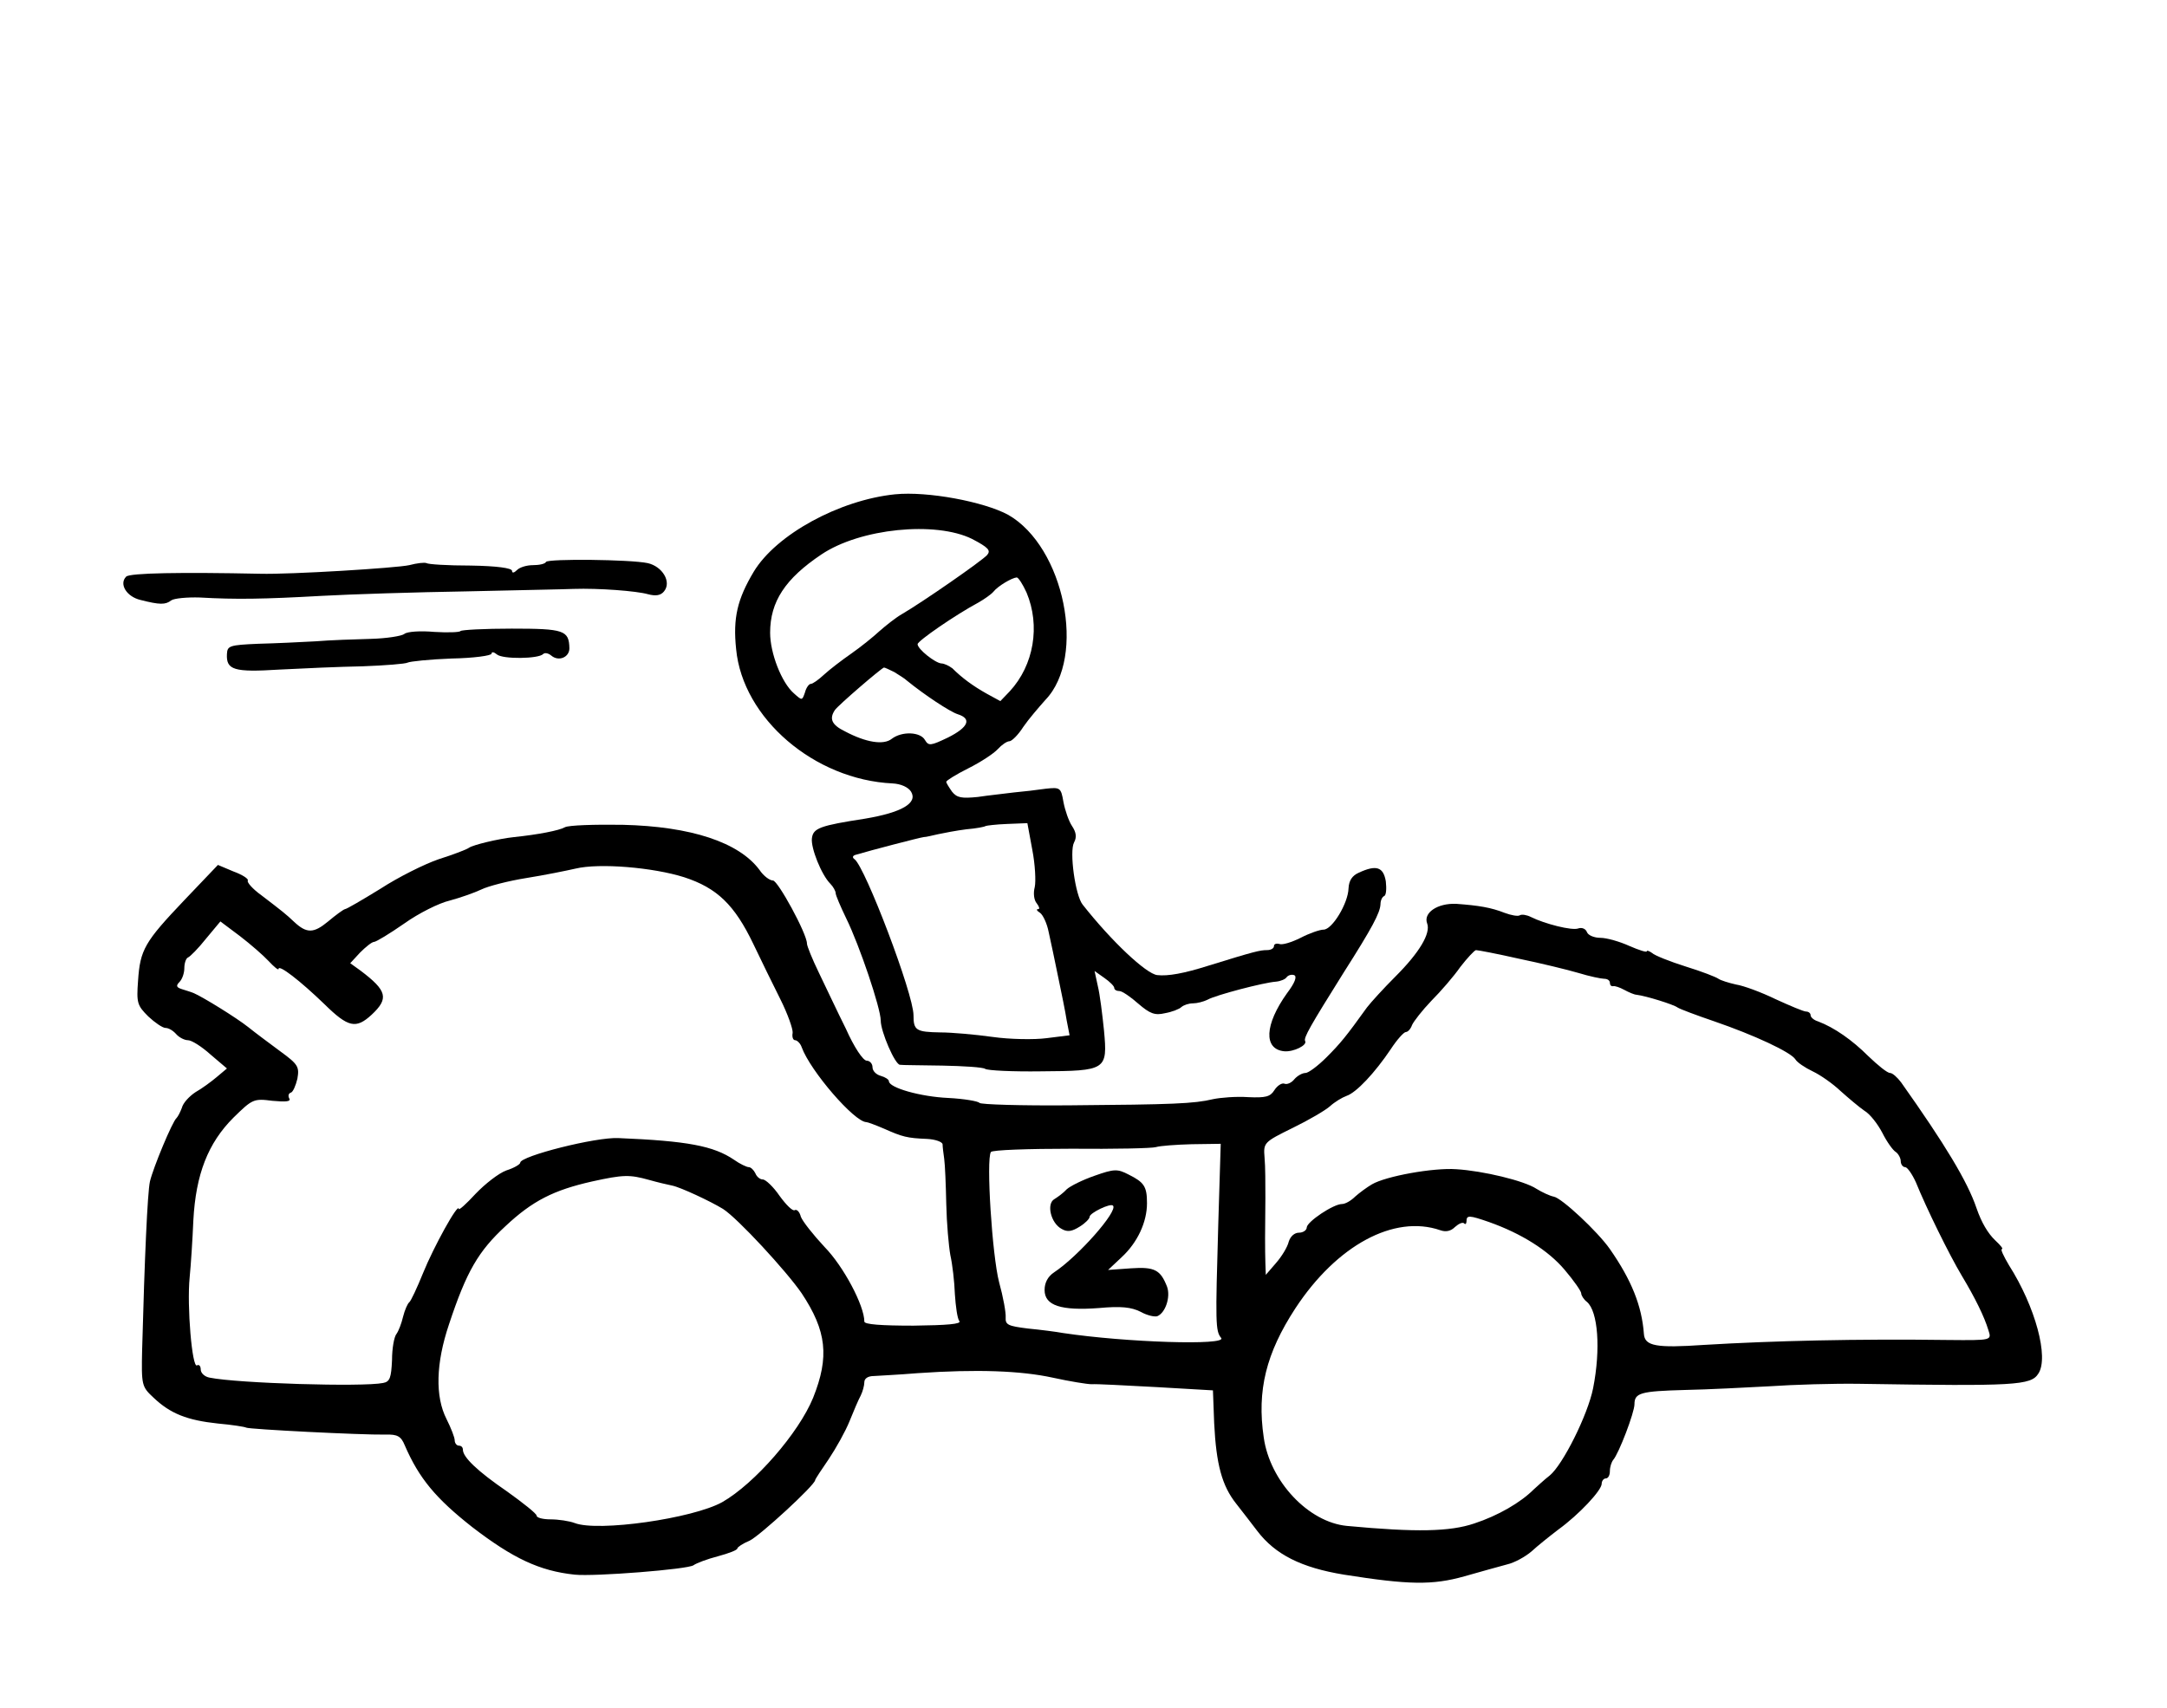 <?xml version="1.0" standalone="no"?>
<!DOCTYPE svg PUBLIC "-//W3C//DTD SVG 20010904//EN"
 "http://www.w3.org/TR/2001/REC-SVG-20010904/DTD/svg10.dtd">
<svg version="1.0" xmlns="http://www.w3.org/2000/svg"
 width="529pt" height="417pt" viewBox="0 0 529 417"
 preserveAspectRatio="xMidYMid meet">
<g transform="translate(0,417) scale(0.1,-0.1)"
fill="#000000" stroke="none">
<path d="M2185 2963 c-136 -14 -290 -98 -345 -189 -40 -67 -51 -113 -43 -189
16 -169 191 -319 382 -328 20 -1 38 -9 45 -20 17 -28 -23 -51 -112 -66 -110
-17 -127 -23 -130 -48 -3 -23 23 -89 45 -111 7 -7 13 -18 13 -23 0 -5 12 -33
26 -62 32 -65 84 -219 84 -249 0 -27 35 -108 47 -108 4 -1 51 -1 103 -2 52 -1
100 -4 105 -8 6 -4 67 -7 136 -6 160 1 163 3 154 100 -4 39 -10 88 -15 108
l-8 37 24 -17 c13 -9 24 -20 24 -24 0 -5 6 -8 13 -8 6 0 27 -14 46 -31 28 -24
40 -29 65 -23 17 3 35 10 40 15 6 5 18 9 28 9 10 0 26 4 36 9 19 11 137 42
167 44 11 1 23 6 26 11 4 5 12 7 18 5 8 -3 2 -19 -17 -44 -55 -77 -58 -137 -7
-142 23 -2 57 15 51 25 -4 8 12 36 94 167 70 110 89 146 90 167 0 9 4 18 9 20
5 2 6 18 4 36 -6 35 -23 41 -66 21 -16 -7 -24 -19 -25 -38 -1 -37 -40 -101
-61 -101 -9 0 -35 -9 -56 -20 -22 -11 -45 -18 -52 -15 -7 2 -13 0 -13 -5 0 -6
-8 -10 -17 -10 -17 0 -30 -3 -143 -38 -60 -19 -99 -26 -125 -23 -27 3 -112 83
-182 172 -18 22 -33 130 -21 152 7 13 5 25 -5 40 -8 12 -17 38 -21 59 -6 35
-8 36 -44 32 -20 -3 -55 -7 -77 -9 -22 -3 -62 -7 -88 -11 -40 -4 -51 -2 -63
13 -7 10 -14 21 -14 24 0 3 24 18 54 33 30 15 62 36 72 47 9 10 22 19 28 19 6
0 22 16 34 35 13 19 38 48 54 66 101 105 46 374 -91 452 -59 32 -197 58 -276
50z m188 -109 c40 -21 46 -28 37 -39 -12 -14 -159 -116 -209 -145 -14 -8 -38
-27 -54 -41 -15 -14 -46 -39 -69 -55 -23 -16 -53 -39 -66 -51 -14 -13 -28 -23
-33 -23 -4 0 -11 -9 -14 -21 -7 -20 -7 -20 -27 -2 -30 26 -58 98 -58 148 0 76
37 132 125 191 95 64 279 82 368 38z m133 -131 c34 -81 18 -177 -41 -241 l-23
-24 -33 18 c-34 19 -61 39 -84 62 -8 6 -20 12 -27 12 -15 1 -58 35 -58 47 0 8
93 72 149 102 14 8 31 20 36 26 11 14 45 34 57 35 4 0 15 -17 24 -37z m-323
-194 c11 -7 26 -16 31 -21 43 -35 105 -76 124 -82 35 -11 26 -32 -24 -57 -42
-20 -47 -21 -56 -6 -11 20 -56 22 -81 3 -20 -16 -63 -9 -114 18 -33 16 -39 31
-25 52 7 11 114 103 120 104 2 0 13 -5 25 -11z m337 -434 c7 -36 9 -77 6 -91
-4 -15 -2 -32 5 -40 6 -8 8 -14 3 -14 -5 0 -3 -4 5 -9 7 -5 17 -26 21 -47 5
-22 15 -70 23 -109 8 -38 18 -87 21 -107 l7 -36 -56 -7 c-30 -4 -90 -3 -132 3
-43 6 -100 11 -127 11 -60 1 -66 5 -66 42 0 52 -118 362 -144 381 -6 4 -5 9 4
11 33 10 156 42 165 43 6 0 21 4 35 7 14 3 45 9 69 12 24 2 45 6 47 8 2 1 25
4 52 5 l50 2 12 -65z"/>
<path d="M1333 2798 c-2 -5 -17 -8 -32 -8 -15 0 -32 -5 -39 -12 -7 -7 -12 -8
-12 -2 0 7 -38 12 -101 13 -56 0 -104 3 -108 6 -5 2 -23 0 -42 -5 -31 -7 -290
-23 -364 -21 -193 4 -318 2 -327 -7 -18 -18 1 -49 35 -57 47 -12 61 -12 75 -1
7 5 39 8 70 7 87 -5 155 -4 297 4 72 4 231 9 355 11 124 3 241 5 260 6 62 2
154 -5 182 -13 19 -5 31 -3 39 7 19 23 -4 61 -40 69 -43 9 -242 11 -248 3z"/>
<path d="M1124 2629 c-2 -3 -31 -4 -64 -2 -33 3 -66 1 -73 -5 -6 -5 -43 -11
-82 -12 -38 -1 -99 -3 -135 -6 -36 -2 -99 -5 -140 -6 -70 -3 -75 -5 -76 -25
-2 -39 17 -45 128 -38 57 3 148 7 203 8 55 2 105 6 110 9 6 3 54 8 107 10 54
1 98 7 98 12 0 5 6 4 13 -2 14 -12 102 -11 113 1 4 4 13 2 20 -4 18 -15 44 -4
44 18 -1 44 -13 48 -141 48 -66 0 -123 -3 -125 -6z"/>
<path d="M1379 2150 c-14 -8 -66 -18 -124 -24 -38 -4 -100 -19 -110 -26 -5 -4
-39 -17 -74 -28 -35 -12 -99 -44 -142 -72 -44 -27 -83 -50 -87 -50 -4 -1 -22
-14 -41 -30 -35 -29 -52 -30 -83 -1 -20 19 -29 26 -80 65 -21 15 -36 32 -33
36 2 4 -13 14 -35 22 l-38 16 -82 -86 c-97 -102 -108 -121 -113 -197 -4 -54
-2 -60 25 -87 16 -15 35 -28 42 -28 8 0 19 -7 26 -15 7 -8 20 -15 29 -15 9 0
34 -16 55 -35 l40 -34 -25 -21 c-13 -11 -36 -28 -52 -37 -15 -10 -30 -26 -33
-38 -4 -11 -10 -22 -13 -25 -10 -8 -57 -121 -65 -155 -6 -28 -13 -186 -19
-410 -2 -88 -1 -91 28 -118 41 -39 82 -55 157 -63 34 -3 66 -8 69 -10 7 -4
281 -18 340 -17 29 1 38 -4 47 -26 35 -81 76 -130 165 -200 99 -76 164 -107
250 -116 48 -5 277 13 290 23 7 5 33 15 60 22 26 7 47 15 47 19 0 3 13 12 30
19 25 12 160 136 160 148 0 2 15 25 33 51 18 27 41 68 51 93 10 25 22 53 27
62 5 10 9 25 9 33 0 9 9 15 23 15 12 1 60 3 107 7 145 10 252 6 330 -11 41 -9
84 -16 95 -16 11 1 82 -3 158 -7 l138 -8 3 -80 c5 -101 19 -153 54 -197 15
-19 38 -49 51 -66 44 -58 108 -90 212 -107 158 -25 216 -26 294 -4 39 11 85
24 104 29 18 4 45 19 60 32 14 13 44 37 65 53 51 37 106 96 106 112 0 7 5 13
10 13 6 0 10 8 10 18 0 10 4 22 8 27 14 16 52 116 52 136 0 28 15 32 124 35
56 1 148 6 206 9 58 4 157 7 220 6 379 -6 418 -4 436 25 26 39 -7 163 -72 265
-13 22 -21 39 -17 39 4 0 -3 9 -16 21 -18 17 -34 44 -46 79 -22 65 -77 156
-184 307 -9 12 -21 23 -27 23 -7 0 -30 19 -53 41 -39 39 -83 70 -123 85 -10 3
-18 10 -18 15 0 5 -5 9 -11 9 -6 0 -39 14 -74 30 -35 17 -78 33 -97 36 -18 4
-37 10 -43 14 -5 4 -41 18 -80 30 -38 12 -76 27 -82 33 -7 5 -13 7 -13 4 0 -3
-19 3 -42 13 -24 11 -56 20 -71 20 -15 0 -30 6 -33 14 -3 8 -12 12 -21 9 -15
-6 -82 11 -116 28 -10 5 -22 7 -27 4 -4 -3 -21 0 -37 6 -33 13 -63 18 -118 22
-46 2 -81 -22 -71 -48 9 -24 -19 -71 -77 -129 -29 -29 -60 -63 -70 -76 -51
-71 -65 -88 -99 -122 -21 -21 -44 -38 -51 -38 -8 0 -20 -7 -27 -15 -7 -9 -18
-14 -25 -11 -6 2 -17 -5 -24 -16 -10 -16 -21 -19 -64 -17 -29 2 -67 -1 -86 -5
-46 -11 -97 -13 -350 -15 -118 -1 -217 2 -220 6 -3 4 -37 10 -76 12 -68 3
-145 25 -145 41 0 4 -9 10 -20 13 -11 3 -20 12 -20 21 0 9 -7 16 -14 16 -9 0
-31 33 -51 78 -21 42 -50 104 -66 137 -16 33 -29 65 -29 71 0 24 -71 154 -83
154 -8 0 -23 11 -33 26 -50 67 -166 106 -334 110 -69 1 -132 -1 -141 -6z m291
-122 c80 -26 123 -67 169 -163 18 -38 48 -99 66 -135 18 -36 31 -73 30 -82 -2
-10 1 -18 6 -18 5 0 13 -8 16 -17 21 -58 129 -183 158 -183 3 0 22 -7 43 -16
45 -20 56 -23 105 -25 20 -1 37 -7 38 -13 0 -6 2 -22 4 -36 2 -14 4 -63 5
-110 1 -47 6 -103 10 -125 5 -22 10 -65 11 -95 2 -30 6 -60 11 -66 5 -7 -29
-10 -112 -11 -79 0 -120 3 -120 10 0 39 -51 135 -97 182 -28 30 -54 63 -58 74
-3 12 -10 19 -15 16 -5 -3 -21 13 -37 35 -15 22 -34 40 -41 40 -7 0 -15 7 -18
15 -4 8 -11 15 -16 15 -5 0 -22 8 -36 18 -50 34 -114 46 -282 53 -55 3 -240
-44 -240 -60 0 -4 -15 -13 -34 -19 -19 -7 -52 -33 -75 -57 -23 -25 -41 -41
-41 -37 -1 17 -62 -94 -87 -156 -15 -37 -30 -69 -34 -72 -4 -3 -11 -19 -15
-35 -4 -17 -11 -35 -16 -42 -6 -7 -11 -36 -11 -64 -2 -43 -5 -53 -22 -56 -49
-10 -354 -1 -423 13 -12 2 -22 11 -22 20 0 8 -4 13 -9 10 -12 -8 -25 145 -18
215 3 30 7 92 9 139 6 113 36 189 98 251 46 45 49 47 95 41 33 -3 46 -2 41 6
-3 6 -2 12 4 14 5 1 12 17 16 34 5 29 2 35 -42 67 -27 20 -62 46 -78 59 -29
23 -110 73 -133 83 -7 3 -21 7 -30 10 -12 4 -14 8 -5 17 7 7 12 22 12 34 0 12
4 24 9 26 5 2 25 22 44 46 l35 42 48 -36 c26 -20 57 -47 70 -61 13 -14 24 -23
24 -19 0 12 53 -29 112 -86 58 -57 77 -61 115 -26 43 40 38 59 -27 108 l-25
18 24 26 c14 14 29 26 34 26 5 0 38 20 74 45 35 25 85 50 111 56 26 7 60 19
77 27 16 8 66 21 110 28 44 7 98 18 120 23 58 14 189 3 265 -21z m2038 -199
c53 -11 119 -27 146 -35 26 -8 55 -14 62 -14 8 0 14 -4 14 -10 0 -5 3 -9 8 -8
4 1 16 -3 27 -9 11 -6 25 -12 30 -12 24 -3 91 -24 100 -31 6 -4 46 -19 90 -34
96 -33 187 -75 198 -93 4 -7 23 -20 42 -29 19 -9 49 -30 68 -48 19 -17 45 -39
58 -48 14 -8 33 -33 44 -54 11 -22 26 -43 33 -47 6 -4 12 -15 12 -22 0 -8 5
-15 11 -15 5 0 17 -17 26 -37 26 -64 81 -176 112 -228 33 -55 55 -100 65 -133
8 -25 9 -25 -99 -24 -221 3 -429 -2 -595 -12 -117 -8 -145 -3 -147 27 -5 68
-30 131 -83 207 -30 43 -118 125 -137 128 -10 2 -29 11 -42 19 -30 20 -131 44
-196 48 -56 4 -172 -17 -206 -37 -12 -7 -31 -21 -41 -30 -10 -10 -24 -18 -32
-18 -21 0 -85 -43 -86 -57 0 -7 -9 -13 -19 -13 -11 0 -21 -9 -25 -22 -3 -13
-17 -36 -31 -52 l-25 -29 -1 29 c-1 34 -1 75 0 159 0 33 0 77 -2 98 -3 37 -2
38 69 73 39 19 80 43 91 53 11 10 29 21 40 25 24 8 69 56 108 114 15 23 32 42
37 42 5 0 12 8 15 17 4 9 25 36 47 59 23 23 55 60 71 83 17 22 34 40 38 41 5
0 52 -9 105 -21z m-734 -648 c-7 -242 -7 -261 7 -278 16 -19 -233 -11 -386 12
-16 3 -55 8 -86 11 -48 6 -55 9 -54 27 1 11 -6 50 -16 86 -17 65 -32 301 -20
318 3 5 92 8 196 8 105 -1 198 1 207 4 9 3 49 6 87 7 l71 1 -6 -196z m-1390
108 c21 -6 47 -12 57 -14 20 -4 93 -38 124 -57 36 -23 155 -152 192 -206 61
-92 68 -155 28 -255 -35 -86 -143 -210 -222 -255 -72 -40 -303 -73 -360 -51
-13 5 -40 9 -59 9 -19 0 -34 4 -34 9 0 5 -33 31 -72 59 -73 50 -108 84 -108
102 0 6 -4 10 -10 10 -5 0 -10 6 -10 13 0 7 -9 30 -20 52 -28 55 -26 136 6
231 43 130 72 179 138 240 66 62 118 88 211 109 77 17 92 17 139 4z m2051
-103 c79 -28 144 -69 184 -116 23 -27 41 -53 41 -58 0 -5 6 -15 14 -21 27 -23
34 -115 15 -211 -13 -65 -74 -187 -106 -213 -13 -10 -30 -26 -39 -34 -32 -32
-87 -64 -145 -83 -59 -20 -141 -22 -311 -6 -94 9 -188 109 -203 216 -17 115 6
206 77 315 101 154 241 230 354 191 14 -5 26 -2 36 8 9 8 18 12 22 9 3 -4 6
-1 6 5 0 15 6 15 55 -2z"/>
<path d="M2672 1299 c-29 -10 -59 -25 -68 -33 -8 -9 -22 -19 -30 -24 -20 -11
-9 -59 18 -73 14 -8 25 -6 44 6 13 8 24 19 24 24 0 9 51 34 57 27 13 -13 -85
-124 -144 -163 -15 -10 -23 -25 -23 -43 0 -38 40 -51 133 -44 54 5 79 2 101
-9 16 -9 34 -13 41 -11 20 8 33 47 24 72 -16 41 -30 49 -88 45 l-56 -4 33 31
c39 36 62 86 62 132 0 41 -7 51 -45 70 -27 14 -35 14 -83 -3z"/>
</g>
</svg>
